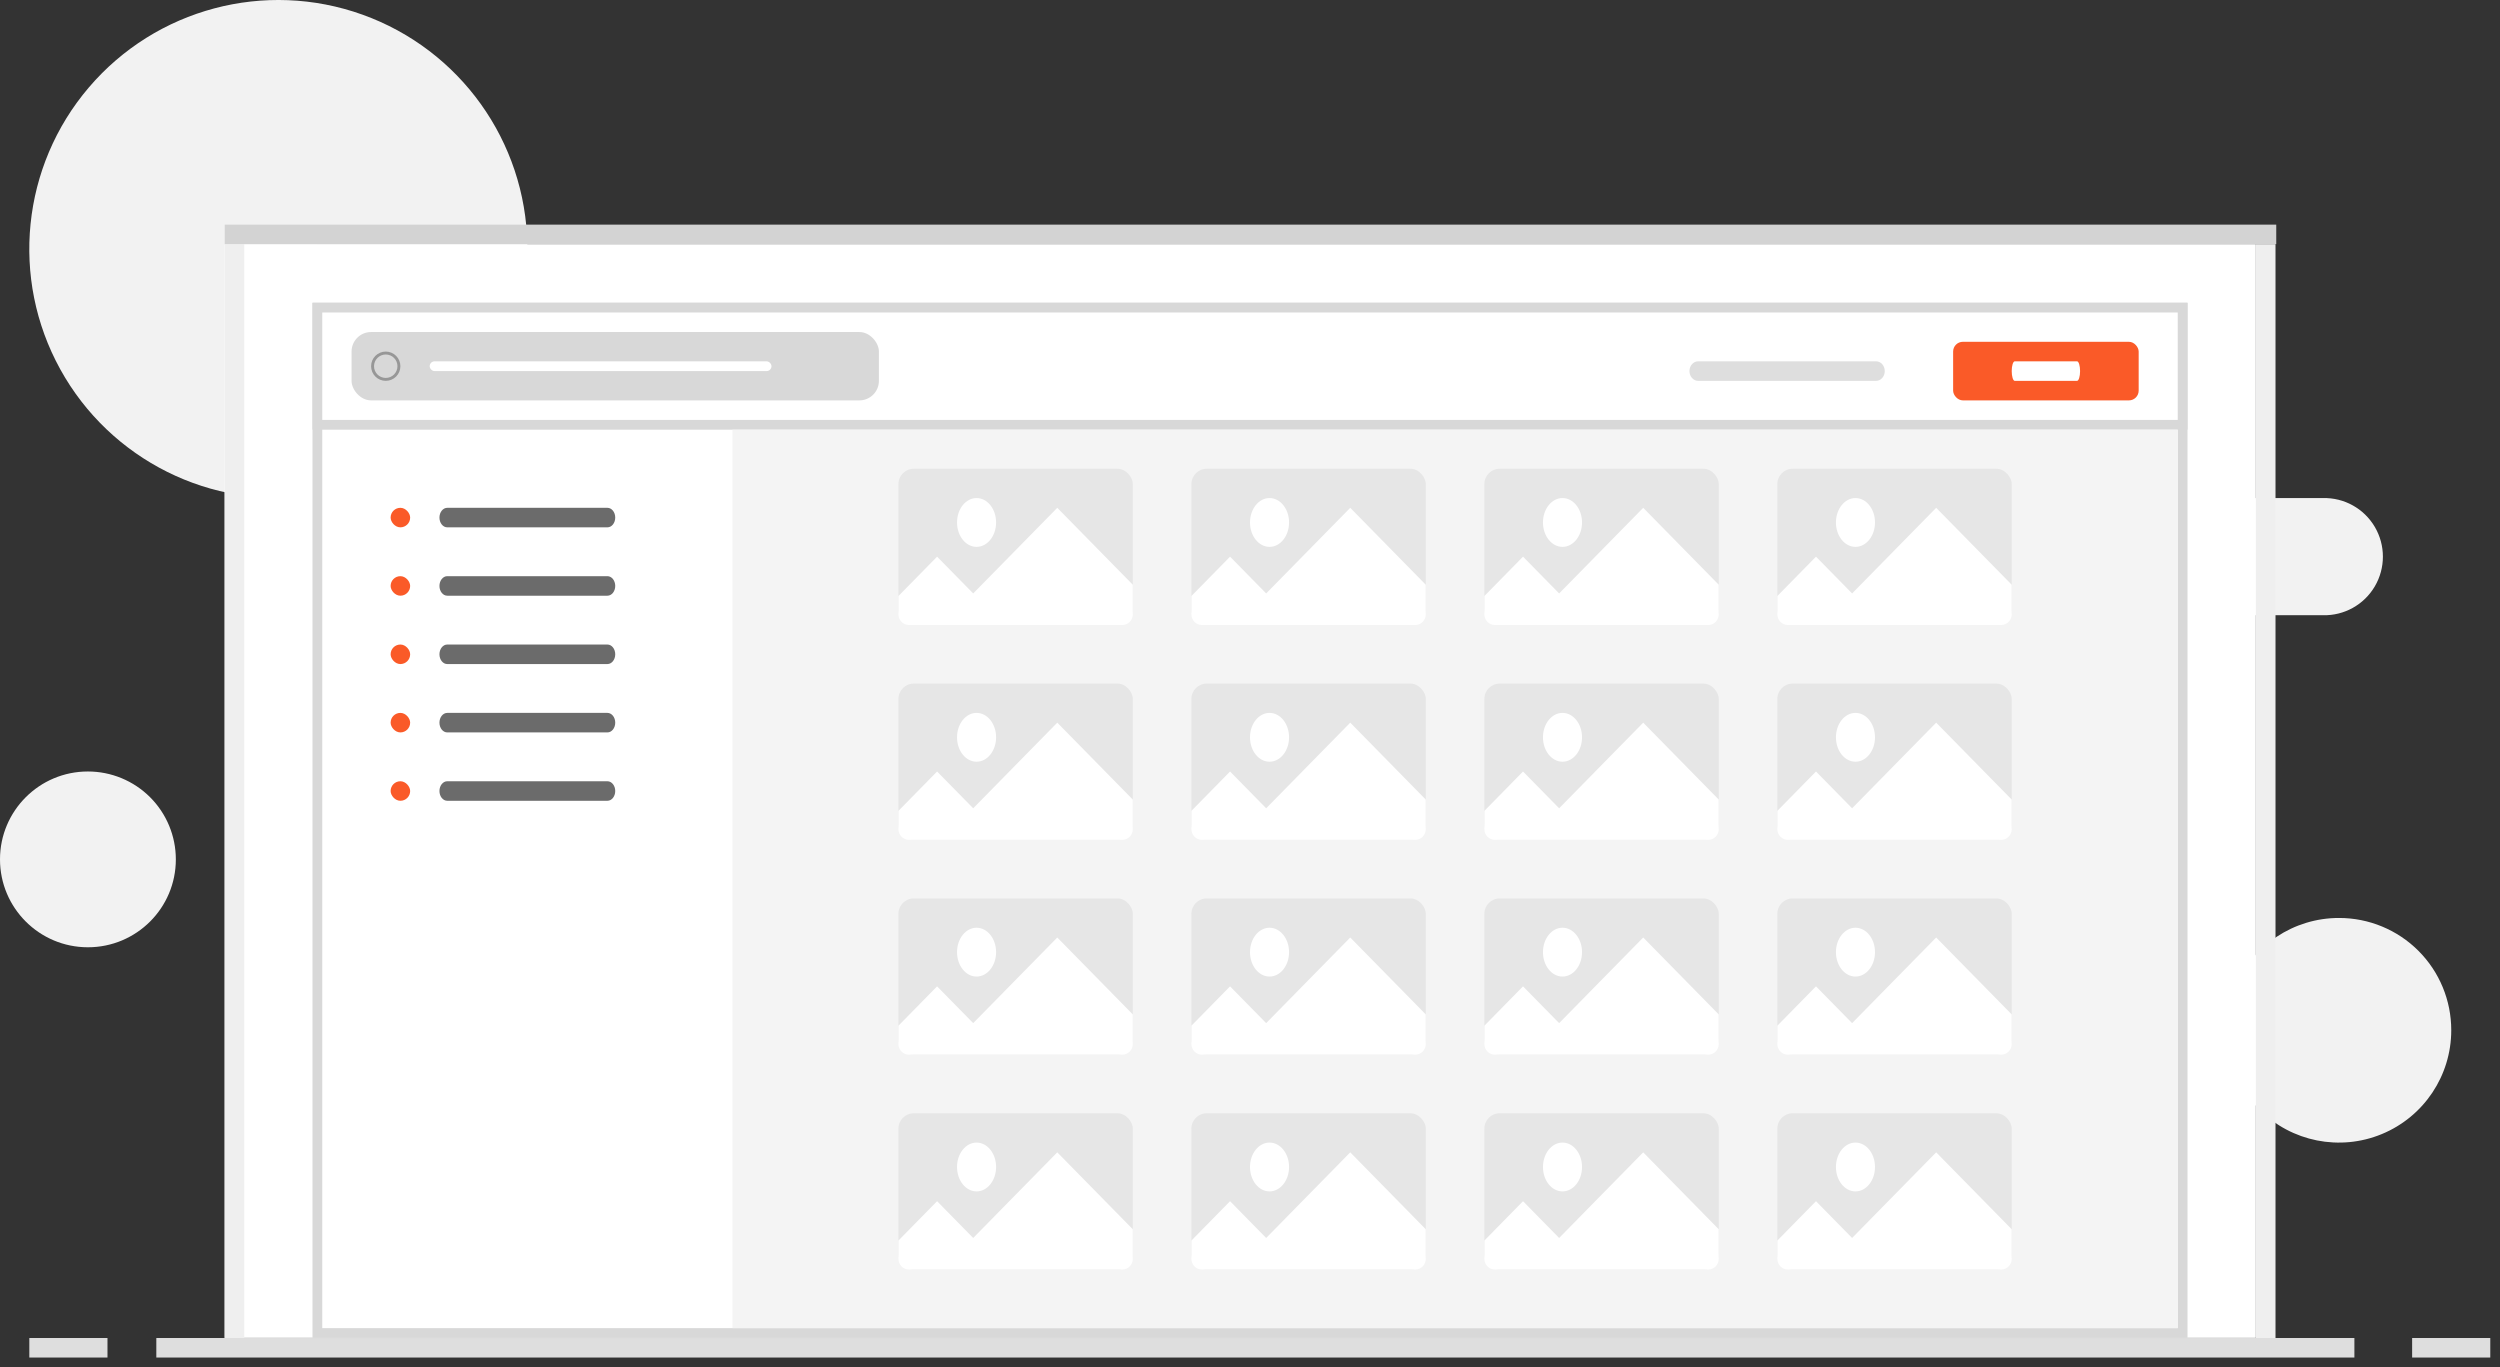 <svg width="256" height="140" viewBox="0 0 256 140" fill="none" xmlns="http://www.w3.org/2000/svg">
<rect x="0" y="0" width="256" height="140" fill="#333333" stroke="none"/>
<path fill-rule="evenodd" clip-rule="evenodd" d="M32.134 26.258C31.664 25.974 31.768 25.084 32.45 25.084H54C53.827 14.478 47.105 5.087 37.122 1.502C27.138 -2.083 15.977 0.886 9.095 8.957C2.213 17.029 1.047 28.518 6.167 37.808C11.288 47.097 21.624 52.247 32.125 50.74L32.134 26.258Z" fill="#F2F2F2"/>
<path fill-rule="evenodd" clip-rule="evenodd" d="M251.008 105.501C251.008 110.154 248.203 114.349 243.901 116.128C239.6 117.907 234.65 116.919 231.362 113.625C228.073 110.331 227.095 105.38 228.883 101.084C230.67 96.787 234.872 93.991 239.527 94C242.576 94 245.5 95.212 247.654 97.37C249.807 99.527 251.014 102.453 251.008 105.501Z" fill="#F2F2F2"/>
<path fill-rule="evenodd" clip-rule="evenodd" d="M237.87 51.002H220V62.999H237.87C240.045 63.053 242.078 61.922 243.181 60.044C244.285 58.165 244.285 55.836 243.181 53.957C242.078 52.079 240.045 50.948 237.87 51.002Z" fill="#F2F2F2"/>
<rect x="23" y="25" width="208" height="112" fill="white"/>
<rect x="32.5" y="31.5" width="191" height="105" fill="white" stroke="#D8D8D8"/>
<rect x="23.012" y="25.003" width="2" height="113.008" fill="#EFEFEF"/>
<rect x="231.012" y="25.003" width="2" height="113.008" fill="#EFEFEF"/>
<rect x="16.008" y="137.012" width="225.082" height="2" fill="#DEDEDE"/>
<rect x="23.012" y="23.002" width="210.076" height="2" fill="#D3D3D3"/>
<rect x="3.003" y="137.012" width="8.003" height="2" fill="#DEDEDE"/>
<rect x="247.002" y="137.012" width="8.003" height="2" fill="#DEDEDE"/>
<path fill-rule="evenodd" clip-rule="evenodd" d="M18.006 88.001C18.006 92.972 13.976 97.001 9.003 97.001C4.031 97.001 0 92.972 0 88.001C0 83.03 4.031 79 9.003 79C11.391 79 13.681 79.948 15.37 81.636C17.058 83.324 18.006 85.614 18.006 88.001Z" fill="#F2F2F2"/>
<rect x="32" y="31" width="192" height="13" fill="#D8D8D8"/>
<rect x="33" y="32" width="190" height="11" fill="white"/>
<path fill-rule="evenodd" clip-rule="evenodd" d="M192.111 39H173.889C173.398 39 173 38.552 173 38C173 37.448 173.398 37 173.889 37H192.111C192.602 37 193 37.448 193 38C193 38.552 192.602 39 192.111 39Z" fill="#DEDEDE"/>
<rect x="200" y="35" width="19" height="6" rx="1" fill="#FA5A28"/>
<path fill-rule="evenodd" clip-rule="evenodd" d="M212.689 39H206.311C206.139 39 206 38.552 206 38C206 37.448 206.139 37 206.311 37H212.689C212.861 37 213 37.448 213 38C213 38.552 212.861 39 212.689 39Z" fill="white"/>
<rect x="40" y="52" width="2" height="2" rx="1" fill="#FA5A28"/>
<rect x="40" y="59" width="2" height="2" rx="1" fill="#FA5A28"/>
<rect x="40" y="66" width="2" height="2" rx="1" fill="#FA5A28"/>
<rect x="40" y="73" width="2" height="2" rx="1" fill="#FA5A28"/>
<rect x="40" y="80" width="2" height="2" rx="1" fill="#FA5A28"/>
<path fill-rule="evenodd" clip-rule="evenodd" d="M62.2 54H45.8C45.358 54 45 53.552 45 53C45 52.448 45.358 52 45.8 52H62.2C62.642 52 63 52.448 63 53C63 53.552 62.642 54 62.2 54Z" fill="#6B6B6B"/>
<path fill-rule="evenodd" clip-rule="evenodd" d="M62.2 61H45.8C45.358 61 45 60.552 45 60C45 59.448 45.358 59 45.8 59H62.2C62.642 59 63 59.448 63 60C63 60.552 62.642 61 62.2 61Z" fill="#6B6B6B"/>
<path fill-rule="evenodd" clip-rule="evenodd" d="M62.2 68H45.8C45.358 68 45 67.552 45 67C45 66.448 45.358 66 45.8 66H62.2C62.642 66 63 66.448 63 67C63 67.552 62.642 68 62.2 68Z" fill="#6B6B6B"/>
<path fill-rule="evenodd" clip-rule="evenodd" d="M62.2 75H45.8C45.358 75 45 74.552 45 74C45 73.448 45.358 73 45.8 73H62.2C62.642 73 63 73.448 63 74C63 74.552 62.642 75 62.2 75Z" fill="#6B6B6B"/>
<path fill-rule="evenodd" clip-rule="evenodd" d="M62.2 82H45.8C45.358 82 45 81.552 45 81C45 80.448 45.358 80 45.8 80H62.2C62.642 80 63 80.448 63 81C63 81.552 62.642 82 62.2 82Z" fill="#6B6B6B"/>
<rect x="75" y="44" width="148" height="92" fill="#F4F4F4"/>
<rect x="92" y="48" width="24" height="16" rx="1.57" fill="#E6E6E6"/>
<path fill-rule="evenodd" clip-rule="evenodd" d="M108.265 52L99.656 60.769L95.958 57.002L92 61.034V62.903C92 63.509 92.482 64 93.077 64H114.923C115.518 64 116 63.509 116 62.903V59.878L108.265 52Z" fill="white"/>
<ellipse cx="100" cy="53.5" rx="2" ry="2.5" fill="white"/>
<rect x="92" y="92" width="24" height="16" rx="1.57" fill="#E6E6E6"/>
<path fill-rule="evenodd" clip-rule="evenodd" d="M108.265 96L99.656 104.769L95.958 101.003L92 105.034V106.903C92 107.509 92.482 108 93.077 108H114.923C115.518 108 116 107.509 116 106.903V103.878L108.265 96Z" fill="white"/>
<ellipse cx="100" cy="97.5" rx="2" ry="2.5" fill="white"/>
<rect x="92" y="70" width="24" height="16" rx="1.57" fill="#E6E6E6"/>
<path fill-rule="evenodd" clip-rule="evenodd" d="M108.265 74L99.656 82.769L95.958 79.002L92 83.034V84.903C92 85.509 92.482 86 93.077 86H114.923C115.518 86 116 85.509 116 84.903V81.878L108.265 74Z" fill="white"/>
<ellipse cx="100" cy="75.5" rx="2" ry="2.5" fill="white"/>
<rect x="92" y="114" width="24" height="16" rx="1.57" fill="#E6E6E6"/>
<path fill-rule="evenodd" clip-rule="evenodd" d="M108.265 118L99.656 126.769L95.958 123.003L92 127.034V128.903C92 129.509 92.482 130 93.077 130H114.923C115.518 130 116 129.509 116 128.903V125.878L108.265 118Z" fill="white"/>
<ellipse cx="100" cy="119.5" rx="2" ry="2.5" fill="white"/>
<rect x="122" y="48" width="24" height="16" rx="1.57" fill="#E6E6E6"/>
<path fill-rule="evenodd" clip-rule="evenodd" d="M138.265 52L129.656 60.769L125.958 57.002L122 61.034V62.903C122 63.509 122.482 64 123.077 64H144.923C145.518 64 146 63.509 146 62.903V59.878L138.265 52Z" fill="white"/>
<ellipse cx="130" cy="53.5" rx="2" ry="2.5" fill="white"/>
<rect x="122" y="92" width="24" height="16" rx="1.57" fill="#E6E6E6"/>
<path fill-rule="evenodd" clip-rule="evenodd" d="M138.265 96L129.656 104.769L125.958 101.003L122 105.034V106.903C122 107.509 122.482 108 123.077 108H144.923C145.518 108 146 107.509 146 106.903V103.878L138.265 96Z" fill="white"/>
<ellipse cx="130" cy="97.5" rx="2" ry="2.5" fill="white"/>
<rect x="122" y="70" width="24" height="16" rx="1.57" fill="#E6E6E6"/>
<path fill-rule="evenodd" clip-rule="evenodd" d="M138.265 74L129.656 82.769L125.958 79.002L122 83.034V84.903C122 85.509 122.482 86 123.077 86H144.923C145.518 86 146 85.509 146 84.903V81.878L138.265 74Z" fill="white"/>
<ellipse cx="130" cy="75.5" rx="2" ry="2.5" fill="white"/>
<rect x="122" y="114" width="24" height="16" rx="1.57" fill="#E6E6E6"/>
<path fill-rule="evenodd" clip-rule="evenodd" d="M138.265 118L129.656 126.769L125.958 123.003L122 127.034V128.903C122 129.509 122.482 130 123.077 130H144.923C145.518 130 146 129.509 146 128.903V125.878L138.265 118Z" fill="white"/>
<ellipse cx="130" cy="119.5" rx="2" ry="2.5" fill="white"/>
<rect x="152" y="48" width="24" height="16" rx="1.57" fill="#E6E6E6"/>
<path fill-rule="evenodd" clip-rule="evenodd" d="M168.265 52L159.656 60.769L155.958 57.002L152 61.034V62.903C152 63.509 152.482 64 153.077 64H174.923C175.518 64 176 63.509 176 62.903V59.878L168.265 52Z" fill="white"/>
<ellipse cx="160" cy="53.5" rx="2" ry="2.5" fill="white"/>
<rect x="152" y="92" width="24" height="16" rx="1.57" fill="#E6E6E6"/>
<path fill-rule="evenodd" clip-rule="evenodd" d="M168.265 96L159.656 104.769L155.958 101.003L152 105.034V106.903C152 107.509 152.482 108 153.077 108H174.923C175.518 108 176 107.509 176 106.903V103.878L168.265 96Z" fill="white"/>
<ellipse cx="160" cy="97.5" rx="2" ry="2.5" fill="white"/>
<rect x="152" y="70" width="24" height="16" rx="1.57" fill="#E6E6E6"/>
<path fill-rule="evenodd" clip-rule="evenodd" d="M168.265 74L159.656 82.769L155.958 79.002L152 83.034V84.903C152 85.509 152.482 86 153.077 86H174.923C175.518 86 176 85.509 176 84.903V81.878L168.265 74Z" fill="white"/>
<ellipse cx="160" cy="75.5" rx="2" ry="2.5" fill="white"/>
<rect x="152" y="114" width="24" height="16" rx="1.57" fill="#E6E6E6"/>
<path fill-rule="evenodd" clip-rule="evenodd" d="M168.265 118L159.656 126.769L155.958 123.003L152 127.034V128.903C152 129.509 152.482 130 153.077 130H174.923C175.518 130 176 129.509 176 128.903V125.878L168.265 118Z" fill="white"/>
<ellipse cx="160" cy="119.5" rx="2" ry="2.5" fill="white"/>
<rect x="182" y="48" width="24" height="16" rx="1.57" fill="#E6E6E6"/>
<path fill-rule="evenodd" clip-rule="evenodd" d="M198.265 52L189.656 60.769L185.958 57.002L182 61.034V62.903C182 63.509 182.482 64 183.077 64H204.923C205.518 64 206 63.509 206 62.903V59.878L198.265 52Z" fill="white"/>
<ellipse cx="190" cy="53.5" rx="2" ry="2.5" fill="white"/>
<rect x="182" y="92" width="24" height="16" rx="1.57" fill="#E6E6E6"/>
<path fill-rule="evenodd" clip-rule="evenodd" d="M198.265 96L189.656 104.769L185.958 101.003L182 105.034V106.903C182 107.509 182.482 108 183.077 108H204.923C205.518 108 206 107.509 206 106.903V103.878L198.265 96Z" fill="white"/>
<ellipse cx="190" cy="97.5" rx="2" ry="2.5" fill="white"/>
<rect x="182" y="70" width="24" height="16" rx="1.57" fill="#E6E6E6"/>
<path fill-rule="evenodd" clip-rule="evenodd" d="M198.265 74L189.656 82.769L185.958 79.002L182 83.034V84.903C182 85.509 182.482 86 183.077 86H204.923C205.518 86 206 85.509 206 84.903V81.878L198.265 74Z" fill="white"/>
<ellipse cx="190" cy="75.5" rx="2" ry="2.5" fill="white"/>
<rect x="182" y="114" width="24" height="16" rx="1.57" fill="#E6E6E6"/>
<path fill-rule="evenodd" clip-rule="evenodd" d="M198.265 118L189.656 126.769L185.958 123.003L182 127.034V128.903C182 129.509 182.482 130 183.077 130H204.923C205.518 130 206 129.509 206 128.903V125.878L198.265 118Z" fill="white"/>
<ellipse cx="190" cy="119.5" rx="2" ry="2.5" fill="white"/>
<rect x="36" y="34" width="54" height="7" rx="2" fill="#D8D8D8"/>
<rect x="44" y="37" width="35" height="1" rx="0.5" fill="white"/>
<circle cx="39.5" cy="37.5" r="1.35" stroke="#979797" stroke-width="0.3"/>
</svg>
